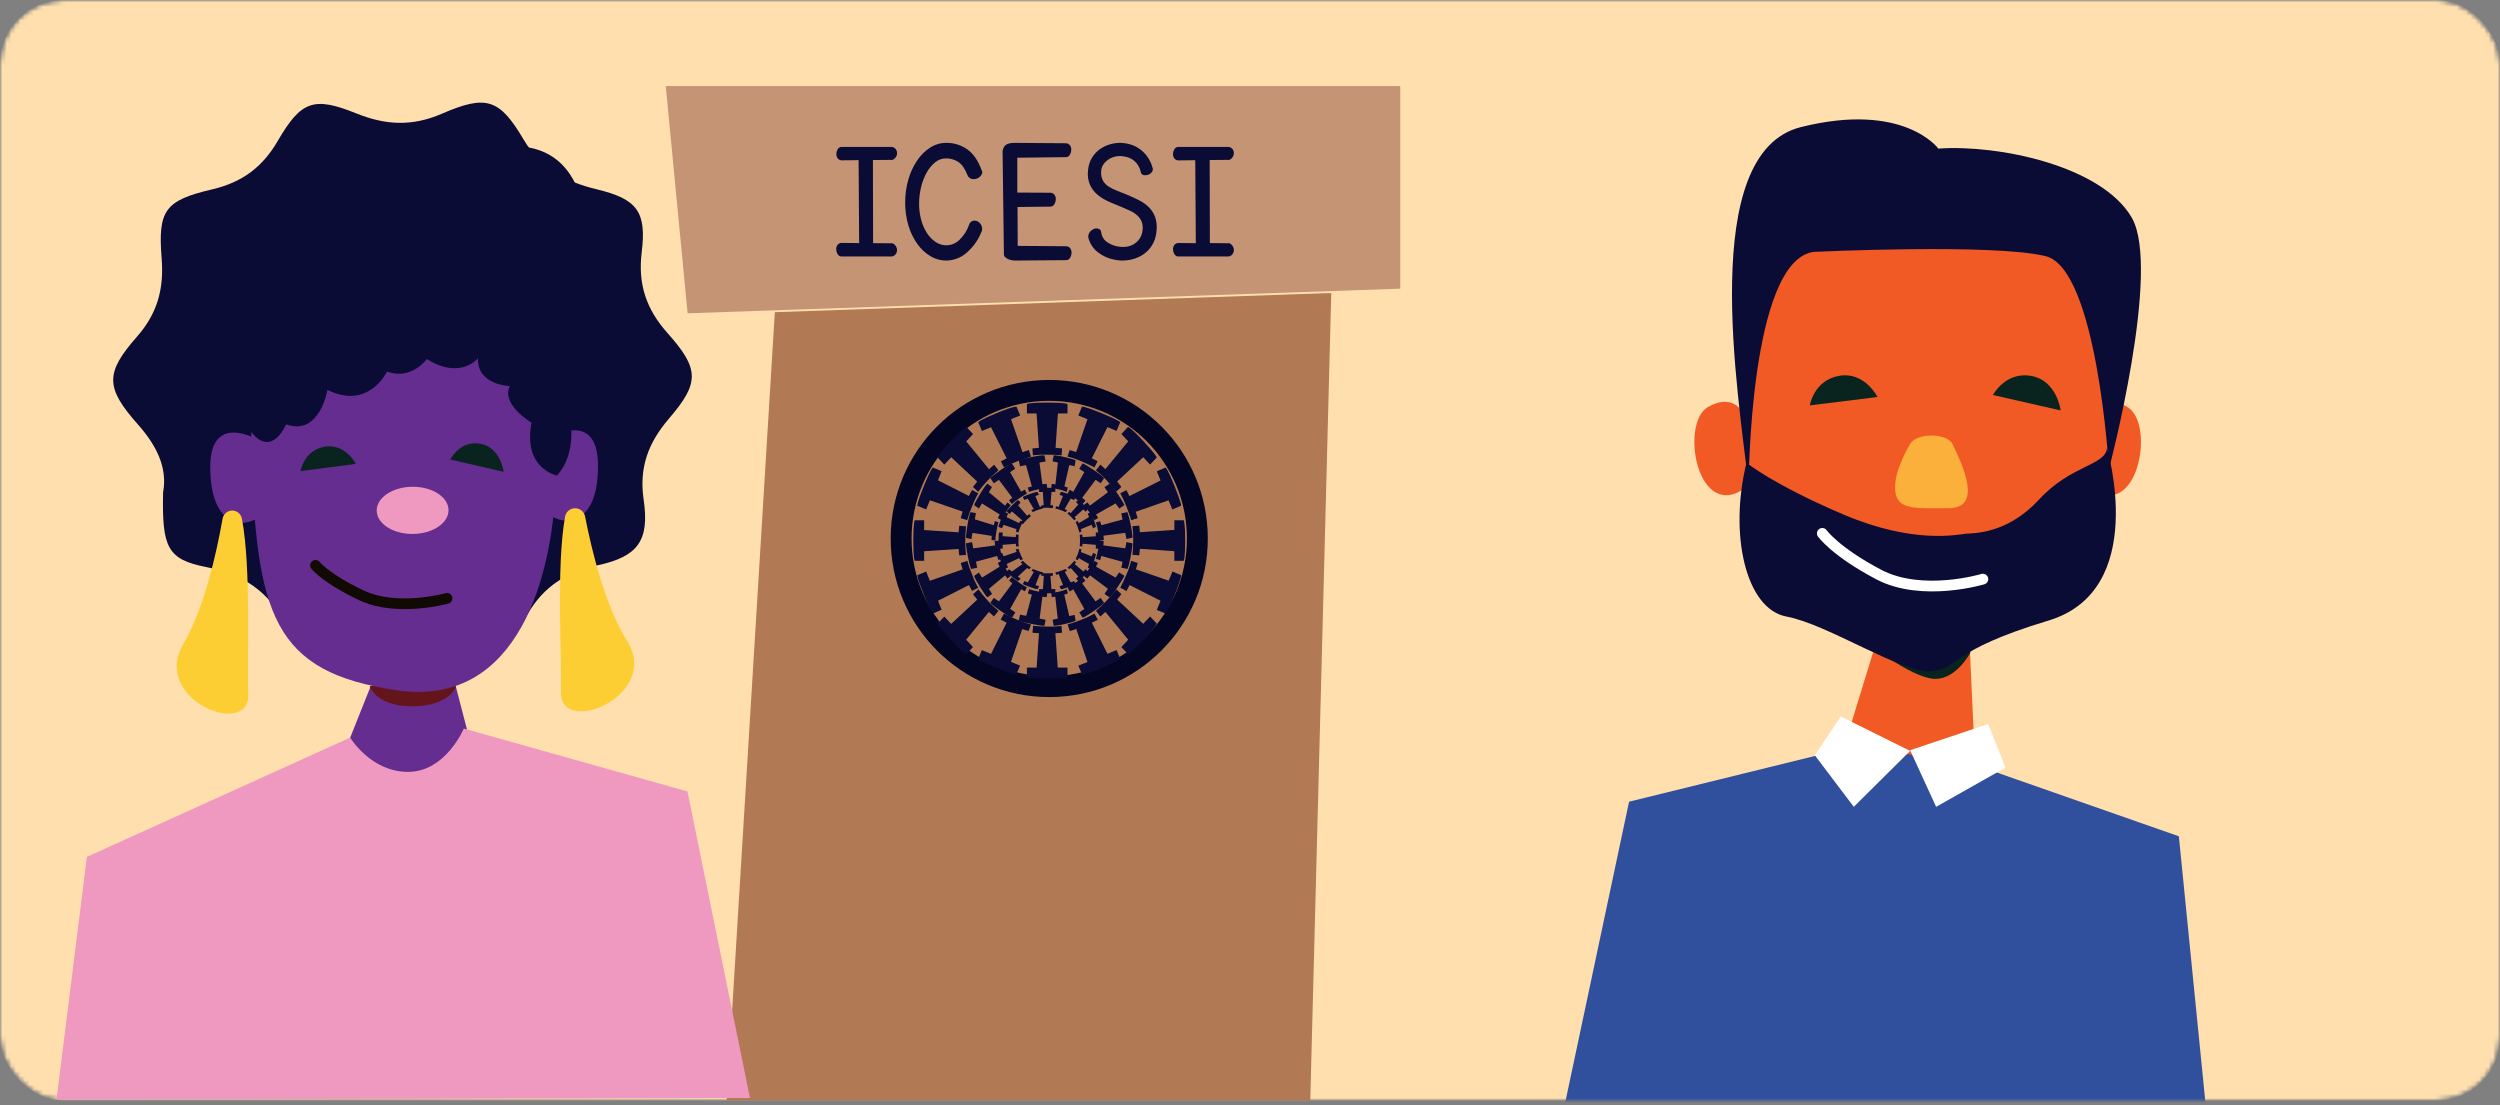 <svg width="552" height="244" viewBox="0 0 552 244" fill="none" xmlns="http://www.w3.org/2000/svg">
<rect x="0" y="0" width="552" height="244" fill="#808080" stroke="none"/>
<mask id="mask0_258_17487" style="mask-type:alpha" maskUnits="userSpaceOnUse" x="0" y="0" width="552" height="243">
<mask id="mask1_258_17487" style="mask-type:alpha" maskUnits="userSpaceOnUse" x="0" y="0" width="552" height="243">
<rect width="552" height="243" rx="14" fill="#FFDAF7"/>
</mask>
<g mask="url(#mask1_258_17487)">
<rect width="552" height="243" rx="14" fill="#FFDAF7"/>
</g>
</mask>
<g mask="url(#mask0_258_17487)">
<mask id="mask2_258_17487" style="mask-type:alpha" maskUnits="userSpaceOnUse" x="0" y="0" width="552" height="243">
<rect width="552" height="243" rx="14" fill="#FFDFAE"/>
</mask>
<g mask="url(#mask2_258_17487)">
<rect width="552" height="243" rx="14" fill="#FFDFAE"/>
</g>
<path d="M434.901 142.406L436.158 169.838L406.244 167.944L414.661 140.479L434.901 142.406Z" fill="#F15A24"/>
<path d="M435.05 144.118C435.05 144.118 432.033 149.894 427.347 149.894C422.661 149.894 414 143.131 414 143.131L415.178 139.369L434.805 142.237L435.05 144.118Z" fill="#09231E"/>
<path d="M469.728 89.877C468.601 89.161 467.303 88.76 465.969 88.713L466.645 64.13C466.685 62.717 466.427 61.312 465.889 60.005C465.35 58.699 464.543 57.52 463.52 56.546L449.868 43.549C447.994 41.763 445.506 40.768 442.919 40.768H400.783C399.285 40.768 397.806 41.102 396.452 41.745C395.099 42.389 393.906 43.327 392.96 44.489L386.117 52.915C384.574 54.824 383.775 57.228 383.867 59.682L385.128 91.585C384.229 89.877 381.921 87.145 377.107 89.877C370.825 93.467 374.782 115.871 385.746 107.471L386.299 121.574C386.374 123.415 386.952 125.201 387.969 126.737C388.986 128.274 390.404 129.502 392.07 130.288L421.822 144.466C423.186 145.124 424.681 145.465 426.196 145.465C427.71 145.465 429.205 145.124 430.569 144.466L459.423 130.387C461.077 129.578 462.478 128.331 463.475 126.782C464.472 125.233 465.026 123.441 465.079 121.599L465.417 109.377C472.976 109.798 475.103 92.963 469.728 89.877Z" fill="#F15A24"/>
<path fill-rule="evenodd" clip-rule="evenodd" d="M386.097 107.241C386.097 107.241 386.246 57.515 400.475 55.614C400.475 55.614 440.318 53.721 451.704 56.569C463.09 59.415 465.659 103.564 465.659 103.564C465.659 103.564 477.318 59.415 470.672 48.019C464.026 36.623 441.262 31.859 427.987 32.813C427.987 32.813 420.396 22.363 397.624 28.066C374.852 33.768 383.777 86.731 386.097 107.241Z" fill="#0A0C35"/>
<path d="M421.791 97.974C423.239 95.521 429.869 95.571 431.12 98.049C431.143 98.09 431.163 98.132 431.18 98.175C433.142 102.334 438.033 112.212 430.203 112.212C422.373 112.212 418.433 112.733 418.433 107.533C418.433 104.299 420.36 100.435 421.791 97.974Z" fill="#FBB03B"/>
<path d="M414.554 87.658C414.554 87.658 411.751 82.039 406.136 82.972C400.521 83.904 399.598 89.515 399.598 89.515" fill="#09231E"/>
<path d="M454.993 90.623C454.993 90.623 454.205 84.048 448.514 83.004C442.823 81.96 440.036 87.215 440.036 87.215" fill="#09231E"/>
<path d="M437.469 169.374L481.092 184.654L491 283.953H337L359.698 177.014L402.378 166.514H421.34L437.469 169.374Z" fill="#304F9D"/>
<path d="M438.979 159.867L421.756 165.641L427.497 178.148L442.806 169.491L438.979 159.867Z" fill="white"/>
<path d="M406.448 158.203L421.755 165.802L409.316 178.146L400.705 166.756L406.448 158.203Z" fill="white"/>
<path d="M385.629 102.189C385.629 102.189 391.759 107.125 407.16 113.657C422.56 120.189 432.235 118.023 434.011 117.855C435.788 117.687 443.174 117.964 450.221 110.299C457.269 102.634 464.903 102.81 465.217 98.932C465.217 98.932 474.611 130.305 452.303 137.021C429.996 143.738 432.722 147.641 426.402 148.212C420.081 148.783 403.557 137.819 394.469 136.14C385.381 134.461 381.746 117.771 385.629 102.189Z" fill="#0A0C35"/>
<path d="M437.819 127.871C437.819 127.871 424.428 131.913 414.82 126.856C405.212 121.8 402.366 117.768 402.366 117.768" stroke="white" stroke-width="2.371" stroke-miterlimit="10" stroke-linecap="round"/>
</g>
<path d="M309.176 63.737L151.824 69.176L147 19H309.176V63.737Z" fill="#C49474"/>
<path d="M189.699 53.703L189.579 35.358L186.011 35.399C185.807 35.42 185.601 35.389 185.413 35.309C185.224 35.229 185.06 35.102 184.937 34.941C184.735 34.636 184.642 34.274 184.675 33.912C184.695 33.544 184.814 33.189 185.021 32.882C185.101 32.749 185.214 32.639 185.35 32.561C185.485 32.484 185.639 32.442 185.796 32.44H196.892C197.098 32.456 197.297 32.523 197.47 32.635C197.643 32.746 197.785 32.898 197.882 33.078C198.054 33.393 198.111 33.756 198.045 34.107C197.97 34.457 197.787 34.775 197.521 35.018C197.399 35.146 197.244 35.24 197.073 35.289C196.901 35.339 196.72 35.343 196.546 35.301L192.738 35.337L192.78 53.682L196.546 53.723C196.719 53.682 196.9 53.685 197.071 53.734C197.242 53.783 197.397 53.875 197.521 54.001C197.786 54.248 197.969 54.567 198.045 54.917C198.111 55.269 198.054 55.632 197.882 55.947C197.79 56.134 197.65 56.295 197.477 56.415C197.304 56.534 197.103 56.609 196.892 56.632H185.796C185.629 56.632 185.465 56.587 185.322 56.503C185.179 56.419 185.062 56.298 184.984 56.153C184.777 55.846 184.658 55.491 184.638 55.123C184.606 54.761 184.698 54.398 184.9 54.094C185.023 53.932 185.187 53.805 185.375 53.724C185.564 53.644 185.77 53.614 185.974 53.636L189.542 53.672L189.699 53.703Z" fill="#0A0C35"/>
<path d="M213.989 49.595C214.046 49.386 214.159 49.196 214.315 49.045C214.471 48.896 214.664 48.791 214.875 48.744C215.258 48.673 215.655 48.746 215.989 48.949C216.343 49.183 216.61 49.527 216.752 49.929C216.84 50.155 216.876 50.397 216.859 50.638C216.841 50.88 216.77 51.114 216.651 51.324C215.942 53.062 214.832 54.604 213.413 55.822C212.159 56.921 210.555 57.527 208.895 57.529C207.658 57.528 206.445 57.184 205.39 56.532C204.254 55.831 203.271 54.901 202.504 53.802C201.638 52.566 200.982 51.194 200.563 49.741C200.086 48.106 199.851 46.409 199.864 44.705C199.855 42.994 200.091 41.291 200.563 39.647C200.984 38.15 201.64 36.73 202.504 35.441C203.26 34.297 204.243 33.325 205.39 32.586C206.436 31.908 207.652 31.547 208.895 31.547C210.556 31.511 212.186 32.007 213.552 32.963C214.899 33.908 215.957 35.434 216.726 37.541C216.831 37.691 216.887 37.87 216.887 38.053C216.887 38.236 216.831 38.415 216.726 38.565C216.521 38.916 216.214 39.195 215.845 39.362C215.467 39.543 215.042 39.602 214.629 39.529C214.404 39.484 214.193 39.383 214.017 39.234C213.84 39.086 213.704 38.894 213.621 38.678C213.066 37.263 212.392 36.292 211.599 35.764C210.777 35.229 209.815 34.953 208.836 34.972C207.996 34.978 207.182 35.271 206.526 35.802C205.763 36.414 205.125 37.172 204.649 38.032C204.081 39.044 203.657 40.132 203.39 41.263C203.085 42.482 202.933 43.734 202.936 44.99C202.929 46.208 203.089 47.42 203.411 48.593C203.687 49.636 204.127 50.627 204.713 51.529C205.21 52.295 205.858 52.95 206.617 53.452C207.421 53.999 208.389 54.245 209.354 54.146C210.319 54.048 211.219 53.612 211.898 52.913C212.843 51.988 213.559 50.851 213.989 49.595Z" fill="#0A0C35"/>
<path d="M224.178 57.529C223.901 57.526 223.624 57.499 223.352 57.449C223.067 57.4 222.79 57.311 222.531 57.184C222.303 57.072 222.094 56.925 221.912 56.748C221.83 56.669 221.765 56.573 221.722 56.467C221.679 56.361 221.658 56.247 221.662 56.133L221.374 33.722C221.352 33.426 221.392 33.13 221.493 32.851C221.593 32.572 221.75 32.317 221.955 32.102C222.339 31.731 223.05 31.545 224.087 31.545L235.17 31.63C235.378 31.607 235.588 31.638 235.78 31.721C235.972 31.804 236.138 31.935 236.263 32.102C236.475 32.414 236.57 32.79 236.53 33.164C236.508 33.542 236.389 33.908 236.183 34.226C236.103 34.368 235.986 34.487 235.844 34.57C235.703 34.653 235.542 34.697 235.378 34.699L224.62 34.821V42.519L231.753 42.556C231.961 42.535 232.171 42.567 232.362 42.65C232.554 42.732 232.72 42.863 232.846 43.029C233.051 43.344 233.145 43.717 233.113 44.091C233.091 44.47 232.97 44.836 232.761 45.153C232.68 45.294 232.563 45.412 232.421 45.494C232.28 45.576 232.119 45.62 231.956 45.62L224.674 45.705L224.711 54.29L235.261 54.37C235.464 54.353 235.669 54.387 235.855 54.47C236.041 54.552 236.204 54.681 236.327 54.842C236.533 55.157 236.627 55.531 236.594 55.904C236.574 56.283 236.452 56.65 236.242 56.966C236.162 57.109 236.045 57.228 235.903 57.311C235.762 57.394 235.601 57.438 235.437 57.439L224.178 57.529Z" fill="#0A0C35"/>
<path d="M254.447 36.907C254.525 37.072 254.559 37.257 254.546 37.44C254.532 37.624 254.472 37.801 254.37 37.953C254.164 38.247 253.872 38.467 253.537 38.58C253.209 38.699 252.856 38.726 252.514 38.659C252.354 38.632 252.206 38.553 252.092 38.433C251.979 38.313 251.907 38.16 251.886 37.995C251.748 37.315 251.457 36.677 251.037 36.133C250.698 35.714 250.29 35.36 249.831 35.087C249.451 34.861 249.036 34.704 248.604 34.621L247.735 34.48C247.123 34.421 246.505 34.483 245.915 34.663C245.403 34.816 244.922 35.063 244.494 35.39C244.116 35.675 243.794 36.03 243.544 36.436C243.319 36.802 243.184 37.218 243.15 37.649C243.049 38.374 243.16 39.112 243.467 39.773C243.772 40.34 244.214 40.819 244.75 41.164C245.392 41.58 246.078 41.921 246.795 42.179C247.571 42.471 248.381 42.794 249.223 43.146C250.04 43.496 250.848 43.884 251.656 44.302C252.427 44.697 253.133 45.214 253.746 45.834C254.35 46.458 254.809 47.212 255.091 48.041C255.406 49.045 255.493 50.11 255.346 51.153C255.253 52.321 254.861 53.442 254.211 54.407C253.631 55.259 252.866 55.964 251.978 56.467C251.082 56.968 250.105 57.297 249.095 57.44C248.074 57.587 247.036 57.552 246.028 57.335C244.714 57.082 243.476 56.522 242.409 55.698C241.346 54.889 240.597 53.722 240.293 52.403C240.273 52.185 240.297 51.966 240.362 51.758C240.427 51.549 240.532 51.356 240.671 51.19C240.918 50.888 241.239 50.658 241.601 50.526C241.919 50.4 242.27 50.4 242.588 50.526C242.741 50.581 242.876 50.68 242.975 50.812C243.074 50.944 243.133 51.102 243.145 51.269C243.192 51.718 243.338 52.151 243.571 52.536C243.803 52.921 244.117 53.247 244.489 53.491C245.259 54.007 246.133 54.338 247.045 54.459C247.633 54.55 248.231 54.55 248.819 54.459C249.38 54.373 249.918 54.174 250.403 53.873C250.877 53.576 251.287 53.185 251.61 52.722C251.957 52.196 252.179 51.595 252.259 50.965C252.373 50.308 252.319 49.632 252.1 49.004C251.889 48.451 251.55 47.957 251.114 47.566C250.626 47.139 250.08 46.786 249.493 46.52C248.86 46.227 248.19 45.928 247.479 45.63C246.58 45.28 245.68 44.903 244.77 44.501C243.898 44.115 243.079 43.612 242.337 43.005C241.624 42.406 241.052 41.652 240.661 40.798C240.231 39.774 240.088 38.647 240.247 37.545C240.323 36.578 240.62 35.642 241.116 34.815C241.575 34.063 242.18 33.417 242.894 32.916C243.609 32.413 244.405 32.043 245.246 31.823C246.078 31.593 246.941 31.505 247.801 31.561C248.378 31.6 248.949 31.702 249.504 31.865C250.175 32.054 250.814 32.347 251.4 32.733C252.069 33.169 252.663 33.715 253.158 34.349C253.745 35.109 254.182 35.977 254.447 36.907Z" fill="#0A0C35"/>
<path d="M264.038 53.705L263.913 35.371L260.344 35.413C260.14 35.434 259.934 35.403 259.745 35.322C259.557 35.242 259.393 35.116 259.269 34.955C259.066 34.651 258.974 34.288 259.006 33.926C259.026 33.559 259.146 33.204 259.353 32.897C259.431 32.76 259.545 32.645 259.684 32.565C259.822 32.484 259.979 32.441 260.14 32.44H271.258C271.465 32.456 271.664 32.523 271.837 32.634C272.011 32.746 272.153 32.898 272.25 33.077C272.422 33.392 272.48 33.755 272.413 34.106C272.338 34.455 272.154 34.773 271.888 35.017C271.766 35.144 271.611 35.238 271.439 35.288C271.268 35.337 271.086 35.342 270.912 35.3L267.098 35.336L267.139 53.669L270.912 53.71C271.085 53.668 271.267 53.672 271.438 53.721C271.609 53.769 271.765 53.861 271.888 53.987C272.154 54.234 272.337 54.553 272.413 54.903C272.48 55.254 272.422 55.617 272.25 55.932C272.159 56.122 272.021 56.286 271.847 56.408C271.674 56.531 271.471 56.607 271.258 56.632H260.14C259.979 56.63 259.822 56.587 259.684 56.506C259.545 56.426 259.431 56.311 259.353 56.174C259.146 55.867 259.026 55.512 259.006 55.145C258.974 54.783 259.066 54.42 259.269 54.116C259.392 53.955 259.556 53.827 259.745 53.747C259.933 53.667 260.14 53.636 260.344 53.658L263.913 53.694L264.038 53.705Z" fill="#0A0C35"/>
<path d="M289.307 242.999L293.943 64.695L171.082 68.928L160.439 242.999H289.307Z" fill="#B27A54"/>
<path d="M231.672 151.607C249.734 151.607 264.376 136.965 264.376 118.903C264.376 100.841 249.734 86.199 231.672 86.199C213.61 86.199 198.968 100.841 198.968 118.903C198.968 136.965 213.61 151.607 231.672 151.607Z" stroke="#040423" stroke-width="4.61" stroke-miterlimit="10"/>
<path fill-rule="evenodd" clip-rule="evenodd" d="M234.418 100.537C233.362 100.428 232.299 100.381 231.237 100.395C230.176 100.357 229.114 100.405 228.061 100.537L227.952 99.02L229.394 98.873L228.874 91.29H226.744V89.212C226.744 89.212 227.103 88.889 231.222 88.889C235.34 88.889 235.704 89.212 235.704 89.212V91.29H233.585L233.065 98.873L234.512 99.02L234.403 100.537H234.418Z" fill="#0A0C35"/>
<path fill-rule="evenodd" clip-rule="evenodd" d="M227.64 100.837C227.64 100.837 226.581 101.127 224.628 101.853C223.613 102.237 222.631 102.695 221.689 103.223L220.99 101.853L222.277 101.208L218.819 94.334L216.802 95.162L215.992 93.222C215.992 93.222 216.246 92.786 220.106 91.192C223.966 89.598 224.442 89.79 224.442 89.79L225.252 91.735L223.23 92.562L225.766 99.827L227.164 99.36L227.64 100.837Z" fill="#0A0C35"/>
<path fill-rule="evenodd" clip-rule="evenodd" d="M220.451 103.843C219.629 104.534 218.847 105.277 218.11 106.067C217.342 106.855 216.631 107.702 215.982 108.6L214.829 107.517L215.769 106.332L210.022 100.964L208.507 102.587L207.032 101.018C207.032 101.018 207.069 100.476 209.986 97.408C212.903 94.339 213.376 94.264 213.376 94.264L214.85 95.838L213.34 97.462L218.38 103.599L219.501 102.603L220.472 103.87L220.451 103.843Z" fill="#0A0C35"/>
<path fill-rule="evenodd" clip-rule="evenodd" d="M215.992 108.916C215.471 109.852 215.016 110.822 214.627 111.819C214.191 112.808 213.831 113.828 213.553 114.873L212.116 114.391L212.55 112.96L205.32 110.461L204.493 112.483L202.555 111.674C202.555 111.674 202.411 111.197 203.992 107.299C205.573 103.401 205.966 103.225 205.966 103.225L207.899 104.033L207.113 106.055L213.925 109.507L214.622 108.186L215.987 108.916H215.992Z" fill="#0A0C35"/>
<path fill-rule="evenodd" clip-rule="evenodd" d="M213.304 116.201C213.19 117.252 213.131 118.307 213.128 119.364C213.111 120.422 213.17 121.481 213.304 122.532L211.8 122.638L211.655 121.201L204.05 121.709V123.831H201.982C201.982 123.831 201.656 123.471 201.656 119.369C201.656 115.267 201.982 114.871 201.982 114.871H204.05V117.034L211.655 117.541L211.8 116.1L213.304 116.211V116.201Z" fill="#0A0C35"/>
<path fill-rule="evenodd" clip-rule="evenodd" d="M213.59 123.832C213.862 124.851 214.208 125.849 214.625 126.818C214.991 127.841 215.448 128.828 215.992 129.768L214.625 130.465L213.942 129.175L207.12 132.64L207.907 134.632L205.971 135.48C205.971 135.48 205.573 135.22 203.994 131.349C202.415 127.479 202.555 127 202.555 127L204.496 126.189L205.309 128.238L212.555 125.71L212.12 124.311L213.595 123.832H213.59Z" fill="#0A0C35"/>
<path fill-rule="evenodd" clip-rule="evenodd" d="M216.025 130.104C216.674 130.982 217.366 131.826 218.098 132.63C218.827 133.439 219.621 134.181 220.472 134.848L219.467 136.111L218.347 135.118L213.33 141.25L214.838 142.869L213.366 144.44C213.366 144.44 212.848 144.402 209.981 141.304C207.115 138.205 207.032 137.709 207.032 137.709L208.504 136.138L210.018 137.757L215.776 132.403L214.838 131.215L216.025 130.136V130.104Z" fill="#0A0C35"/>
<path fill-rule="evenodd" clip-rule="evenodd" d="M221.697 135.48C222.619 135.985 223.575 136.43 224.558 136.812C225.554 137.25 226.584 137.611 227.64 137.89L227.111 139.334L225.716 138.902L223.22 146.141L225.24 146.97L224.394 148.917C224.394 148.917 223.918 149.06 220.063 147.473C216.209 145.887 215.992 145.491 215.992 145.491L216.796 143.549L218.816 144.377L222.263 137.494L220.946 136.812L221.681 135.48H221.697Z" fill="#0A0C35"/>
<path fill-rule="evenodd" clip-rule="evenodd" d="M228.082 138.168C229.115 138.281 230.154 138.34 231.193 138.345C232.252 138.386 233.313 138.327 234.361 138.168L234.506 139.712L233.029 139.818L233.547 147.411H235.704V149.527C235.704 149.527 235.31 149.816 231.203 149.816C227.097 149.816 226.744 149.527 226.744 149.527V147.411H228.886L229.404 139.818L227.968 139.712L228.108 138.168H228.082Z" fill="#0A0C35"/>
<path fill-rule="evenodd" clip-rule="evenodd" d="M235.704 137.863C236.743 137.59 237.762 137.251 238.754 136.847C239.758 136.469 240.729 136.012 241.655 135.48L242.407 136.847L241.083 137.497L244.525 144.356L246.542 143.528L247.352 145.474C247.352 145.474 247.13 145.906 243.238 147.506C239.347 149.106 238.902 148.913 238.902 148.913L238.092 146.967L240.114 146.175L237.642 138.879L236.207 139.347L235.731 137.873L235.704 137.863Z" fill="#0A0C35"/>
<path fill-rule="evenodd" clip-rule="evenodd" d="M241.977 134.859C242.799 134.169 243.58 133.428 244.318 132.641C245.086 131.85 245.797 131.002 246.446 130.104L247.599 131.185L246.659 132.376L252.426 137.742L253.937 136.119L255.417 137.693C255.417 137.693 255.38 138.234 252.463 141.296C249.545 144.358 249.073 144.44 249.073 144.44L247.599 142.871L249.109 141.248L244.069 135.113L242.958 136.125L241.987 134.859H241.977Z" fill="#0A0C35"/>
<path fill-rule="evenodd" clip-rule="evenodd" d="M247.352 129.763C247.856 128.816 248.312 127.844 248.719 126.852C249.161 125.881 249.508 124.87 249.755 123.832L251.231 124.31L250.801 125.708L258.053 128.214L258.882 126.187L260.788 126.997C260.788 126.997 260.928 127.476 259.385 131.343C257.841 135.21 257.354 135.48 257.354 135.48L255.417 134.674L256.24 132.647L249.408 129.18L248.729 130.511L247.352 129.763Z" fill="#0A0C35"/>
<path fill-rule="evenodd" clip-rule="evenodd" d="M250.04 122.531C250.04 122.531 250.18 121.446 250.216 119.351C250.233 118.288 250.175 117.225 250.04 116.171L251.545 116.064L251.689 117.511L259.294 117.002V114.871H261.362C261.362 114.871 261.688 115.233 261.688 119.351C261.688 123.469 261.362 123.831 261.362 123.831H259.294V121.696L251.689 121.186L251.545 122.618L250.04 122.511V122.531Z" fill="#0A0C35"/>
<path fill-rule="evenodd" clip-rule="evenodd" d="M249.76 114.857C249.76 114.857 249.475 113.795 248.722 111.848C248.336 110.838 247.878 109.856 247.352 108.911L248.722 108.212L249.366 109.533L256.248 106.084L255.423 104.069L257.364 103.225C257.364 103.225 257.8 103.478 259.347 107.332C260.894 111.185 260.79 111.667 260.79 111.667L258.844 112.485L258.013 110.47L250.772 113.003L251.203 114.396L249.76 114.873V114.857Z" fill="#0A0C35"/>
<path fill-rule="evenodd" clip-rule="evenodd" d="M246.431 108.6C245.782 107.721 245.088 106.878 244.354 106.075C243.617 105.273 242.822 104.53 241.977 103.853L242.947 102.588L244.063 103.583L249.109 97.453L247.599 95.831L249.073 94.264C249.073 94.264 249.592 94.302 252.463 97.404C255.334 100.507 255.417 101.005 255.417 101.005L253.937 102.578L252.426 100.956L246.659 106.318L247.599 107.508L246.41 108.589L246.431 108.6Z" fill="#0A0C35"/>
<path fill-rule="evenodd" clip-rule="evenodd" d="M241.66 103.223C240.716 102.721 239.746 102.264 238.754 101.856C237.775 101.414 236.754 101.065 235.704 100.813L236.181 99.37L237.615 99.802L240.114 92.562L238.092 91.734L238.902 89.787C238.902 89.787 239.379 89.644 243.238 91.23C247.098 92.817 247.352 93.208 247.352 93.208L246.542 95.14L244.525 94.311L241.067 101.195L242.354 101.84L241.66 103.208V103.223Z" fill="#0A0C35"/>
<path fill-rule="evenodd" clip-rule="evenodd" d="M223.16 111.558C222.756 112.06 222.384 112.591 222.048 113.146C221.688 113.691 221.376 114.268 221.115 114.873L220.322 114.385L220.736 113.597L216.826 111.161L216.133 112.283L215.096 111.532C215.096 111.532 215.096 111.235 216.407 109.059C217.719 106.883 218.038 106.809 218.038 106.809L219.035 107.555L218.342 108.683L221.908 111.648L222.462 110.933L223.155 111.532L223.16 111.558Z" fill="#0A0C35"/>
<path fill-rule="evenodd" clip-rule="evenodd" d="M220.448 115.342C220.265 115.993 220.12 116.656 220.011 117.328C219.884 117.994 219.807 118.671 219.781 119.352L218.914 119.239L218.981 118.321L214.723 117.673L214.488 119.05L213.323 118.78C213.323 118.78 213.189 118.478 213.625 115.876C214.062 113.274 214.292 113.08 214.292 113.08L215.476 113.291L215.246 114.667L219.441 115.968L219.637 115.05L220.472 115.32L220.448 115.342Z" fill="#0A0C35"/>
<path fill-rule="evenodd" clip-rule="evenodd" d="M220.582 119.352C220.639 120.032 220.738 120.708 220.878 121.376C220.976 122.054 221.14 122.721 221.369 123.367L220.431 123.637L220.172 122.757L215.495 124.015L215.759 125.359L214.444 125.624C214.444 125.624 214.223 125.435 213.701 122.871C213.178 120.307 213.323 119.961 213.323 119.961L214.633 119.697L214.897 121.073L219.72 120.42L219.607 119.465L220.582 119.352Z" fill="#0A0C35"/>
<path fill-rule="evenodd" clip-rule="evenodd" d="M221.084 123.832C221.37 124.413 221.683 124.978 222.024 125.524C222.369 126.095 222.748 126.64 223.16 127.158L222.429 127.758L221.929 127.047L218.352 130.013L219.048 131.143L218.047 131.896C218.047 131.896 217.772 131.816 216.416 129.641C215.061 127.466 215.096 127.158 215.096 127.158L216.141 126.405L216.832 127.535L220.724 125.127L220.308 124.299L221.104 123.848L221.084 123.832Z" fill="#0A0C35"/>
<path fill-rule="evenodd" clip-rule="evenodd" d="M223.4 127.416C223.4 127.416 223.94 127.878 225.021 128.643C225.561 129.045 226.138 129.395 226.744 129.686L226.295 130.571L225.469 130.109L223.033 134.454L224.194 135.219L223.444 136.376C223.444 136.376 223.146 136.414 220.97 134.91C218.793 133.406 218.68 133.101 218.68 133.101L219.43 132.015L220.559 132.787L223.519 128.822L222.806 128.203L223.406 127.438L223.4 127.416Z" fill="#0A0C35"/>
<path fill-rule="evenodd" clip-rule="evenodd" d="M227.231 130.104C227.878 130.308 228.539 130.472 229.208 130.594C229.868 130.761 230.543 130.86 231.224 130.89L231.109 131.861L230.156 131.75L229.548 136.58L230.879 136.839L230.616 138.148C230.616 138.148 230.348 138.296 227.762 137.773C225.177 137.251 224.952 137.024 224.952 137.024L225.215 135.715L226.585 135.979L227.839 131.302L226.962 131.038L227.231 130.104Z" fill="#0A0C35"/>
<path fill-rule="evenodd" clip-rule="evenodd" d="M232.12 130.896C232.7 130.843 233.277 130.754 233.848 130.632C234.426 130.514 234.993 130.337 235.543 130.104L235.768 131.039L234.989 131.303L236.097 136.022L237.271 135.758L237.496 137.031C237.496 137.031 237.299 137.295 235.083 137.781C232.867 138.268 232.641 138.157 232.641 138.157L232.411 136.846L233.552 136.587L232.998 131.752L232.219 131.863L232.12 130.891V130.896Z" fill="#0A0C35"/>
<path fill-rule="evenodd" clip-rule="evenodd" d="M235.704 129.729C235.704 129.729 236.303 129.419 237.426 128.69C238.002 128.314 238.544 127.888 239.045 127.416L239.65 128.227L238.937 128.804L241.895 132.778L243.018 132.005L243.768 133.094C243.768 133.094 243.693 133.404 241.523 134.906C239.353 136.409 239.045 136.376 239.045 136.376L238.3 135.216L239.423 134.449L236.989 130.127L236.163 130.59L235.715 129.702L235.704 129.729Z" fill="#0A0C35"/>
<path fill-rule="evenodd" clip-rule="evenodd" d="M239.288 127.149C239.288 127.149 239.748 126.617 240.518 125.528C240.925 124.999 241.272 124.431 241.554 123.832L242.441 124.284L241.981 125.113L246.325 127.526L247.096 126.394L248.248 127.112C248.248 127.112 248.248 127.452 246.785 129.594C245.322 131.737 244.979 131.896 244.979 131.896L243.871 131.141L244.635 130.009L240.679 127.037L240.064 127.75L239.288 127.149Z" fill="#0A0C35"/>
<path fill-rule="evenodd" clip-rule="evenodd" d="M241.977 123.405C242.174 122.75 242.336 122.086 242.462 121.413C242.607 120.733 242.708 120.045 242.765 119.352L243.698 119.465L243.623 120.42L248.453 121.073L248.718 119.697L250.029 119.961C250.029 119.961 250.142 120.231 249.657 122.871C249.171 125.51 248.906 125.624 248.906 125.624L247.595 125.354L247.859 124.053L243.175 122.757L242.91 123.675L241.977 123.405Z" fill="#0A0C35"/>
<path fill-rule="evenodd" clip-rule="evenodd" d="M242.763 119.341C242.704 118.665 242.604 117.993 242.461 117.329C242.366 116.658 242.203 115.999 241.976 115.36L242.908 115.092L243.172 115.965L247.852 114.712L247.588 113.348L248.898 113.08C248.898 113.08 249.124 113.273 249.647 115.847C250.17 118.421 250.019 118.731 250.019 118.731L248.709 118.999L248.461 117.645L243.636 118.287L243.749 119.234L242.779 119.352L242.763 119.341Z" fill="#0A0C35"/>
<path fill-rule="evenodd" clip-rule="evenodd" d="M241.597 114.857C241.597 114.857 241.292 114.259 240.559 113.132C240.186 112.559 239.76 112.019 239.288 111.518L240.099 110.92L240.654 111.634L244.623 108.687L243.857 107.56L245.012 106.809C245.012 106.809 245.322 106.888 246.783 109.063C248.243 111.237 248.248 111.534 248.248 111.534L247.138 112.285L246.327 111.158L242.008 113.597L242.475 114.386L241.586 114.873L241.597 114.857Z" fill="#0A0C35"/>
<path fill-rule="evenodd" clip-rule="evenodd" d="M239.05 111.288C239.05 111.288 238.509 110.827 237.428 110.055C236.887 109.656 236.31 109.309 235.704 109.018L236.191 108.133L236.98 108.595L239.417 104.25L238.293 103.485L239.039 102.328C239.039 102.328 239.342 102.328 241.52 103.789C243.698 105.25 243.768 105.597 243.768 105.597L243.038 106.71L241.914 105.939L238.952 109.903L239.666 110.522L239.06 111.288H239.05Z" fill="#0A0C35"/>
<path fill-rule="evenodd" clip-rule="evenodd" d="M235.543 108.599C234.997 108.391 234.443 108.215 233.881 108.072C233.302 107.924 232.713 107.836 232.12 107.808L232.219 106.837L233.031 106.948L233.585 102.126L232.416 101.863L232.641 100.554C232.641 100.554 232.871 100.407 235.087 100.929C237.304 101.451 237.496 101.641 237.496 101.641L237.271 102.949L236.097 102.686L235.022 107.396L235.768 107.655L235.543 108.594V108.599Z" fill="#0A0C35"/>
<path fill-rule="evenodd" clip-rule="evenodd" d="M231.224 107.809C230.548 107.859 229.875 107.947 229.208 108.072C228.534 108.19 227.872 108.367 227.231 108.599L226.924 107.666L227.839 107.403L226.546 102.696L225.215 102.96L224.952 101.653C224.952 101.653 225.138 101.426 227.724 100.904C230.309 100.382 230.616 100.567 230.616 100.567L230.879 101.874L229.51 102.137L230.156 106.918L231.109 106.844L231.224 107.814V107.809Z" fill="#0A0C35"/>
<path fill-rule="evenodd" clip-rule="evenodd" d="M226.744 108.982C226.744 108.982 226.144 109.291 225.021 110.024C224.453 110.408 223.912 110.831 223.4 111.288L222.801 110.485L223.514 109.904L220.554 105.943L219.43 106.713L218.68 105.563C218.68 105.563 218.793 105.291 220.927 103.793C223.06 102.296 223.438 102.328 223.438 102.328L224.151 103.484L223.028 104.255L225.464 108.558L226.29 108.097L226.738 108.982H226.744Z" fill="#0A0C35"/>
<path fill-rule="evenodd" clip-rule="evenodd" d="M225.848 115.288C225.628 115.637 225.444 116.004 225.296 116.387C225.111 116.761 224.971 117.155 224.877 117.56L224.298 117.368L224.453 116.835L221.586 115.891L221.239 116.648L220.472 116.344C220.472 116.344 220.434 116.152 221.024 114.68C221.613 113.208 221.828 113.08 221.828 113.08L222.595 113.384L222.253 114.179L225.01 115.501L225.28 114.968L225.831 115.267L225.848 115.288Z" fill="#0A0C35"/>
<path fill-rule="evenodd" clip-rule="evenodd" d="M224.916 118.099C224.916 118.099 224.879 118.523 224.879 119.334C224.846 119.759 224.871 120.187 224.953 120.606L224.36 120.682L224.286 120.068L221.388 120.296V121.145H220.584C220.584 121.145 220.473 120.992 220.473 119.372C220.473 117.751 220.584 117.561 220.584 117.561H221.388V118.393L224.286 118.588L224.329 118.007L224.916 118.083V118.099Z" fill="#0A0C35"/>
<path fill-rule="evenodd" clip-rule="evenodd" d="M224.87 121.166C224.968 121.565 225.11 121.954 225.296 122.324C225.451 122.712 225.635 123.089 225.849 123.451L225.296 123.715L225.025 123.228L222.26 124.54L222.603 125.286L221.834 125.625C221.834 125.625 221.641 125.513 221.027 124.038C220.413 122.562 220.474 122.388 220.474 122.388L221.243 122.049L221.586 122.837L224.466 121.859L224.273 121.33L224.887 121.145L224.87 121.166Z" fill="#0A0C35"/>
<path fill-rule="evenodd" clip-rule="evenodd" d="M225.824 123.832C226.089 124.102 226.373 124.36 226.673 124.605C226.96 124.872 227.284 125.11 227.64 125.315L227.212 125.701L226.79 125.41L224.746 127.311L225.363 127.794L224.807 128.312C224.807 128.312 224.619 128.28 223.419 127.311C222.219 126.343 222.264 126.183 222.264 126.183L222.819 125.701L223.436 126.183L225.751 124.542L225.363 124.155L225.824 123.832Z" fill="#0A0C35"/>
<path fill-rule="evenodd" clip-rule="evenodd" d="M228.017 125.623C228.017 125.623 228.398 125.787 229.156 126.041C229.529 126.196 229.922 126.315 230.328 126.396L230.137 126.878L229.592 126.751L228.644 129.17L229.439 129.457L229.101 130.103C229.101 130.103 228.911 130.134 227.434 129.621C225.957 129.107 225.848 128.943 225.848 128.943L226.186 128.297L226.943 128.588L228.268 126.269L227.777 126.041L228.039 125.623H228.017Z" fill="#0A0C35"/>
<path fill-rule="evenodd" clip-rule="evenodd" d="M229.909 126.52C230.329 126.577 230.754 126.603 231.179 126.597C231.604 126.606 232.029 126.58 232.45 126.52L232.489 127.11L231.934 127.146L232.167 130.083L233.016 130.047V130.855C233.016 130.855 232.86 131 231.201 131C229.543 131 229.432 130.855 229.432 130.855V130.083H230.28L230.475 127.146L229.892 127.11L229.931 126.52H229.909Z" fill="#0A0C35"/>
<path fill-rule="evenodd" clip-rule="evenodd" d="M233.032 126.396C233.434 126.315 233.823 126.196 234.194 126.041C234.945 125.787 235.318 125.623 235.318 125.623L235.583 126.041L235.096 126.269L236.409 128.588L237.155 128.297L237.496 128.943C237.496 128.943 237.382 129.107 235.923 129.621C234.464 130.134 234.269 130.103 234.269 130.103L233.929 129.457L234.718 129.17L233.745 126.751L233.205 126.915L233.016 126.396H233.032Z" fill="#0A0C35"/>
<path fill-rule="evenodd" clip-rule="evenodd" d="M235.704 125.315C235.704 125.315 235.996 125.087 236.509 124.605C236.758 124.36 236.992 124.102 237.213 123.832L237.602 124.155L237.278 124.542L239.203 126.183L239.721 125.67L240.184 126.183C240.184 126.183 240.184 126.343 239.217 127.311C238.25 128.28 238.092 128.312 238.092 128.312L237.583 127.794L238.092 127.28L236.412 125.41L236.056 125.67L235.704 125.315Z" fill="#0A0C35"/>
<path fill-rule="evenodd" clip-rule="evenodd" d="M237.514 123.435C237.686 123.082 237.84 122.717 237.974 122.343C238.129 121.96 238.246 121.558 238.323 121.145L238.783 121.33L238.659 121.892L241.052 122.836L241.337 122.083L241.976 122.385C241.976 122.385 242.003 122.571 241.493 124.034C240.983 125.497 240.827 125.625 240.827 125.625L240.189 125.322L240.473 124.538L238.176 123.223L237.956 123.711L237.496 123.446L237.514 123.435Z" fill="#0A0C35"/>
<path fill-rule="evenodd" clip-rule="evenodd" d="M238.393 120.606C238.449 120.197 238.474 119.784 238.467 119.372C238.475 118.946 238.45 118.52 238.393 118.099L238.98 118.023L239.017 118.599L241.952 118.409V117.561H242.762C242.762 117.561 242.873 117.713 242.873 119.334C242.873 120.954 242.762 121.145 242.762 121.145H241.952V120.296L239.017 120.068L238.98 120.644L238.393 120.606Z" fill="#0A0C35"/>
<path fill-rule="evenodd" clip-rule="evenodd" d="M238.311 117.539C238.311 117.539 238.213 117.131 237.959 116.379C237.826 116.004 237.671 115.64 237.496 115.288L237.959 114.992L238.181 115.521L240.463 114.171L240.176 113.419L240.819 113.08C240.819 113.08 240.976 113.191 241.49 114.669C242.004 116.146 241.976 116.316 241.976 116.316L241.333 116.655L241.046 115.866L238.635 116.845L238.797 117.375L238.334 117.56L238.311 117.539Z" fill="#0A0C35"/>
<path fill-rule="evenodd" clip-rule="evenodd" d="M237.19 114.873C237.19 114.873 236.961 114.614 236.482 114.096C236.236 113.847 235.976 113.612 235.704 113.391L236.025 113.001L236.384 113.323L238.093 111.392L237.581 110.874L238.047 110.393C238.047 110.393 238.21 110.393 239.211 111.356C240.212 112.319 240.184 112.483 240.184 112.483L239.718 112.996L239.197 112.483L237.259 114.191L237.585 114.541L237.194 114.868L237.19 114.873Z" fill="#0A0C35"/>
<path fill-rule="evenodd" clip-rule="evenodd" d="M235.277 113.08C234.932 112.902 234.567 112.751 234.187 112.628C233.814 112.476 233.421 112.358 233.016 112.277L233.206 111.798L233.751 111.925L234.694 109.525L233.937 109.241L234.242 108.6C234.242 108.6 234.433 108.568 235.904 109.078C237.376 109.588 237.496 109.75 237.496 109.75L237.19 110.391L236.4 110.102L235.076 112.403L235.621 112.628L235.316 113.08H235.277Z" fill="#0A0C35"/>
<path fill-rule="evenodd" clip-rule="evenodd" d="M232.472 112.183C232.472 112.183 232.05 112.141 231.24 112.11C230.815 112.102 230.391 112.127 229.97 112.183L229.892 111.588L230.447 111.551L230.258 108.627H229.432V107.813C229.432 107.813 229.587 107.703 231.201 107.703C232.816 107.703 233.016 107.813 233.016 107.813V108.591L232.167 108.627L231.934 111.551L232.55 111.588L232.472 112.183Z" fill="#0A0C35"/>
<path fill-rule="evenodd" clip-rule="evenodd" d="M230.29 112.25C229.891 112.349 229.5 112.466 229.118 112.601C228.741 112.739 228.377 112.899 228.028 113.08L227.722 112.629L228.268 112.403L226.905 110.102L226.153 110.391L225.848 109.75C225.848 109.75 225.924 109.593 227.395 109.078C228.867 108.564 229.063 108.6 229.063 108.6L229.407 109.241L228.605 109.525L229.592 111.925L230.137 111.767L230.328 112.245L230.29 112.25Z" fill="#0A0C35"/>
<path fill-rule="evenodd" clip-rule="evenodd" d="M227.618 113.964C227.294 114.225 226.987 114.506 226.699 114.804C226.376 115.089 226.092 115.413 225.853 115.769L225.35 115.346L225.737 114.923L223.431 112.923L222.878 113.503L222.264 112.923C222.264 112.923 222.302 112.734 223.453 111.579C224.603 110.425 224.797 110.393 224.797 110.393L225.35 110.967L224.797 111.579L226.793 113.883L227.258 113.503L227.64 113.964H227.618Z" fill="#0A0C35"/>
<path d="M36.01 108.698C37.021 103.279 34.58 98.397 30.468 93.737C23.244 85.599 23.181 82.366 30.242 74.342C34.765 69.204 36.231 63.748 35.69 57.034C34.843 46.452 36.413 44.256 46.79 41.825C53.466 40.265 57.946 36.947 61.362 31.058C66.506 22.229 69.309 21.269 78.667 25.036C85.132 27.644 90.977 27.963 97.576 25.105C107.363 20.871 110.267 21.772 115.592 30.774C119.418 37.243 124.845 40.129 131.767 41.801C140.692 43.953 142.792 46.713 141.689 55.705C140.825 62.78 142.699 68.288 147.414 73.574C154.467 81.476 154.467 84.554 147.725 92.406C143.169 97.714 141.07 103.174 142.118 110.325C143.43 119.334 140.903 122.903 131.917 124.824C124.398 126.43 119.186 130.173 115.77 136.961C112.353 143.749 106.885 145.816 99.999 142.439C92.656 138.869 85.691 138.855 78.363 142.584C71.944 145.895 66.384 144.471 63.04 137.857C59.345 130.555 53.64 126.798 45.583 125.215C36.926 123.528 35.752 120.877 36.01 108.698Z" fill="#0A0C35"/>
<path d="M121.071 96.893C121.071 96.893 131.951 89.943 132.037 102.719C132.123 115.495 125.157 116.526 121.183 113.58C117.209 110.633 121.071 96.893 121.071 96.893Z" fill="#662D91"/>
<path d="M57.307 97.323C57.307 97.323 46.334 90.52 46.42 103.296C46.506 116.072 53.486 117.01 57.419 114.01C61.353 111.01 57.307 97.323 57.307 97.323Z" fill="#662D91"/>
<path d="M81.795 151.648L73.166 173.288L106.235 173.066L100 149.098L82.928 151.594L81.795 151.648Z" fill="#662D91"/>
<path d="M100.655 151.668C100.655 151.668 99.255 155.897 91.133 155.952C83.011 156.007 81.627 151.513 81.627 151.513C81.627 151.513 99.352 148.094 100.655 151.668Z" fill="#63151B"/>
<path d="M104.842 59.187C98.445 56.621 91.342 56.502 84.865 58.851C73.536 62.776 54.671 73.195 55.467 99C56.592 135.797 60.21 148.391 87.615 152.411C115.021 156.43 121.888 125.892 122.646 108.013C123.299 92.688 124.567 67.312 104.842 59.187Z" fill="#662D91"/>
<path d="M102.409 160.86C102.409 160.86 98.448 170.374 90.163 170.429C81.877 170.485 77.32 162.858 77.32 162.858L19.183 189.204L12.477 242.784L165.595 242.431L151.792 174.758L102.409 160.86Z" fill="#EF98C0"/>
<path d="M78.58 102.421C78.58 102.421 76.251 97.842 71.667 98.635C67.083 99.429 66.359 104.022 66.359 104.022" fill="#09231E"/>
<path d="M111.208 104.173C111.208 104.173 110.558 98.801 106.071 97.977C101.584 97.154 99.412 101.465 99.412 101.465" fill="#09231E"/>
<path d="M98.711 132.118C98.711 132.118 87.781 135.182 79.905 131.494C72.03 127.806 69.669 124.838 69.669 124.838" stroke="#110A03" stroke-width="2.371" stroke-miterlimit="10" stroke-linecap="round"/>
<path d="M124.773 114.043C124.868 113.533 125.14 113.073 125.539 112.74C125.939 112.408 126.443 112.224 126.964 112.221C127.486 112.217 127.992 112.394 128.396 112.721C128.8 113.048 129.078 113.505 129.18 114.013C130.685 121.735 133.639 133.781 138.467 141.527C146.054 153.685 123.599 162.727 123.867 152.857C124.083 145.388 122.761 125.301 124.773 114.043Z" fill="#FDCE34"/>
<path d="M53.417 114.534C53.321 114.024 53.053 113.565 52.66 113.235C52.267 112.906 51.774 112.727 51.266 112.73C50.758 112.734 50.267 112.919 49.878 113.254C49.49 113.589 49.228 114.052 49.139 114.563C47.772 122.302 45.068 134.383 40.471 142.191C33.258 154.445 55.203 163.186 54.812 153.323C54.51 145.86 55.522 125.762 53.417 114.534Z" fill="#FDCE34"/>
<path d="M91.141 117.897C95.519 117.867 99.053 115.511 99.034 112.634C99.014 109.757 95.449 107.448 91.071 107.478C86.693 107.507 83.159 109.864 83.179 112.741C83.198 115.618 86.763 117.926 91.141 117.897Z" fill="#EF98C0"/>
<path d="M122.981 104.999C122.981 104.999 115.397 103.5 117.361 93.332C117.361 93.332 110.56 89.316 112.565 85.24C112.565 85.24 105.337 85.092 105.527 79.1C105.527 79.1 101.719 83.959 94.236 79.27C94.236 79.27 90.881 84.032 85.449 82.038C85.449 82.038 81.443 90.642 72.288 86.08C72.288 86.08 70.643 96.354 63.174 93.697C63.174 93.697 60.075 101.164 55.518 95.441C50.962 89.717 45.568 94.492 44.809 82.311C44.809 82.311 33.235 73.588 42.645 62.693C42.645 62.693 38.888 45.062 52.557 43.982C52.557 43.982 62.984 28.192 78.172 38.502C78.172 38.502 86.469 24.29 102.431 34.777C102.431 34.777 121.647 25.603 127.857 42.486C127.857 42.486 141.219 53.228 133.288 63.437C133.288 63.437 136.774 78.104 125.675 80.65C125.675 80.65 130.035 84.297 125.748 91.481C125.721 91.508 127.782 99.747 122.981 104.999Z" fill="#0A0C35"/>
</svg>
